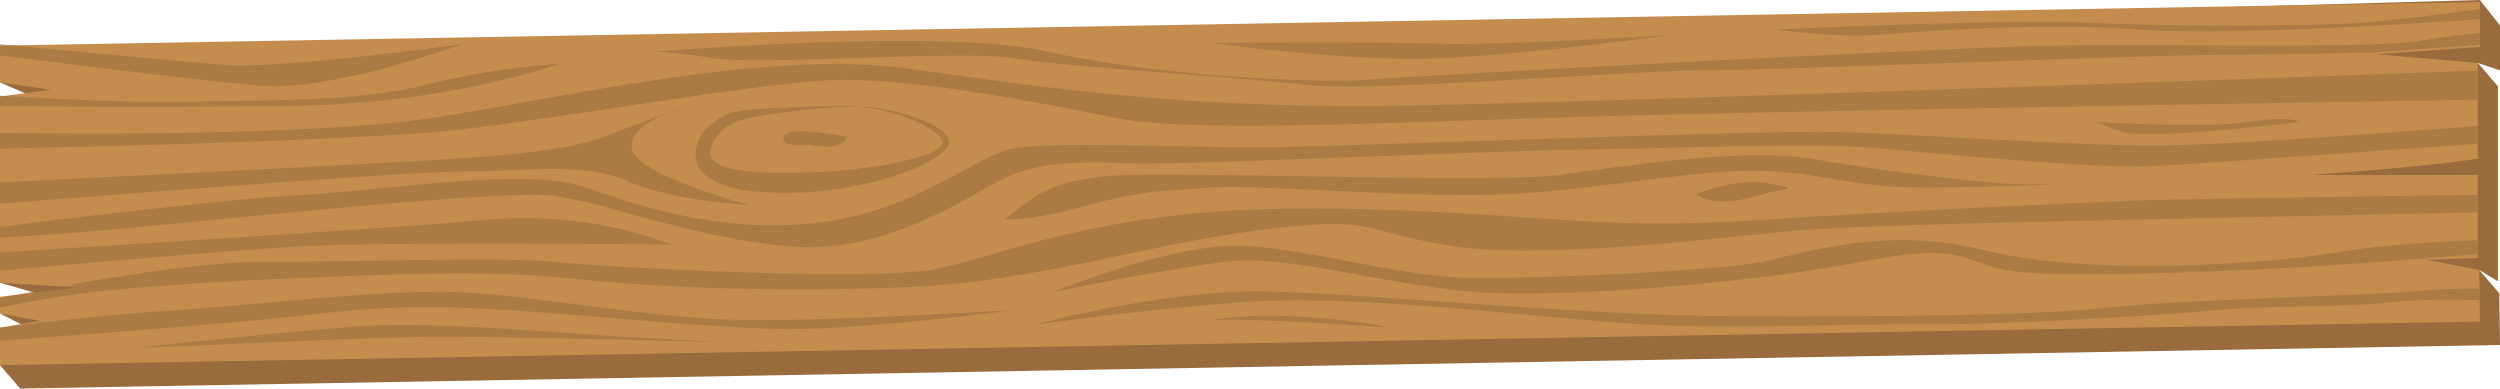 <?xml version="1.0" encoding="utf-8"?>
<!-- Generator: Adobe Illustrator 18.0.0, SVG Export Plug-In . SVG Version: 6.00 Build 0)  -->
<!DOCTYPE svg PUBLIC "-//W3C//DTD SVG 1.1//EN" "http://www.w3.org/Graphics/SVG/1.1/DTD/svg11.dtd">
<svg version="1.1" id="Layer_1" xmlns="http://www.w3.org/2000/svg" xmlns:xlink="http://www.w3.org/1999/xlink" x="0px" y="0px"
	 viewBox="0 0 373.2 58" enable-background="new 0 0 373.2 58" xml:space="preserve">
<g>
	<polygon fill="#9A6C3D" points="373.2,51.5 3,58 0,54.5 9,51.4 0,46.8 14.4,46.4 0,42.2 10.6,16.9 0,12.3 3,10.3 370.2,0 
		373.2,3.8 373.2,10.5 369.9,9.4 372.9,12.9 372.9,42 370.1,40.3 373.1,43.8 	"/>
	<polygon fill="#C58D4D" points="370.2,48 0,54.5 0,48.9 6,47.9 0,46.8 0,44.3 11.4,42.9 0,42.2 0,14.4 7.6,13.4 0,12.3 0,6.8 
		370.2,0.3 370.2,7 354.6,8.1 369.9,9.4 369.9,38.5 362.3,38.8 370.1,40.3 	"/>
	<g>
		<defs>
			<polygon id="SVGID_1_" points="370.2,47.7 0,54.3 0,48.7 6,47.6 0,46.6 0,44 11.4,42.6 0,41.9 0,14.1 7.6,13.2 0,12 0,6.6 
				370.2,0 370.2,6.7 354.6,7.8 369.9,9.2 369.9,38.2 362.3,38.5 370.1,40 			"/>
		</defs>
		<clipPath id="SVGID_2_">
			<use xlink:href="#SVGID_1_"  overflow="visible"/>
		</clipPath>
	</g>
	<path fill="#9A6C3D" d="M345.3,26.1c-1.2,0,7.4-0.5,15.4-1.3c8-0.8,12.2-1.6,12.2-1.6l-1.2,2.9C371.7,26.1,350.1,26.2,345.3,26.1z"
		/>
	<g>
		<defs>
			<polygon id="SVGID_3_" points="370.2,47.7 0,54.3 0,48.7 6,47.6 0,46.6 0,44 11.4,42.6 0,41.9 0,14.1 7.6,13.2 0,12 0,6.6 
				370.2,0 370.2,6.7 354.6,7.8 369.9,9.2 369.9,38.2 362.3,38.5 370.1,40 			"/>
		</defs>
		<clipPath id="SVGID_4_">
			<use xlink:href="#SVGID_3_"  overflow="visible"/>
		</clipPath>
		<g opacity="0.58" clip-path="url(#SVGID_4_)">
			<path fill="#9A6C3D" d="M-2.1,19.8c0,0,46.3,1,67.3-2.3s49.8-10.2,70.9-7.2s41.1,5.8,70.3,5.5s169.9-5.5,169.9-5.5l-1.1,4.5
				c0,0-115.8,1.8-144.2,2.8c-28.4,0.9-54.1,2.1-64.5,0s-31.3-6.3-43.2-5.6s-38,5.4-54.2,7.3s-69.9,2.9-69.9,2.9L-2.1,19.8z"/>
			<path fill="#9A6C3D" d="M83.6,9.5c0,0-16.5,6-39.9,6.3c-23.4,0.3-47.1,0-47.1,0l0.5-1.7c0,0,20.9,1.4,30.9,1.1
				c10.1-0.3,25.4,0.1,35.4-2.5S83.6,9.5,83.6,9.5z"/>
			<path fill="#9A6C3D" d="M0,6.6c0,0,25.7,2.5,33.9,3.1S69,6.6,69,6.6s-19.4,7.1-30.1,6.2S-0.5,8.2-0.5,8.2L0,6.6z"/>
			<g>
				<path fill="#9A6C3D" d="M128.6,15.9c0,0-1.3,0-3.5,0.1c-1.1,0.1-2.4,0.1-4,0.3c-1.5,0.2-3.2,0.3-5.1,0.6
					c-1.9,0.3-3.9,0.6-5.9,1.2c-0.9,0.3-1.8,0.8-2.5,1.6c-0.7,0.7-1.3,1.6-1.5,2.5c-0.2,0.9,0,1.5,0.7,2c0.7,0.5,1.7,0.9,2.8,1.1
					c1.1,0.2,2.3,0.3,3.5,0.4l1.9,0.1l1.8,0c2.4,0,4.9-0.1,7.3-0.2c2.4-0.2,4.8-0.5,7.1-0.8c2.3-0.4,4.5-0.9,6.5-1.5
					c1-0.4,1.9-0.7,2.6-1.3l0.1,0c0,0,0,0,0,0l0.1-0.1c0.1-0.1,0.1-0.1,0.1-0.2c0.1-0.1,0.1-0.3,0.1-0.5c0-0.3-0.3-0.7-0.6-1
					c-1.3-1.2-3-1.9-4.4-2.5c-1.4-0.6-2.7-0.9-3.8-1.2c-1.1-0.2-1.9-0.4-2.5-0.4C128.9,15.9,128.6,15.9,128.6,15.9z M128.6,15.9
					c0,0,1.3,0,3.4,0.4c1.1,0.2,2.4,0.5,3.9,1c1.5,0.5,3.1,1,4.7,2.2c0.4,0.3,0.8,0.7,1,1.3c0.1,0.3,0.1,0.7,0,1
					c-0.1,0.1-0.2,0.3-0.3,0.4l-0.1,0.1c0,0,0,0-0.1,0.1l-0.1,0.1c-0.8,0.8-1.8,1.3-2.8,1.9c-2,1-4.2,1.8-6.5,2.4
					c-2.3,0.6-4.8,1.2-7.3,1.5c-2.5,0.4-5.1,0.5-7.7,0.5l-2-0.1l-1.9-0.1c-1.3-0.1-2.6-0.3-3.9-0.7c-1.3-0.4-2.6-0.9-3.8-1.9
					c-0.6-0.6-1.1-1.3-1.2-2.2c-0.2-0.8,0-1.7,0.2-2.4c0.5-1.4,1.4-2.4,2.4-3.1c1-0.8,2.1-1.4,3.3-1.6c2.2-0.4,4.3-0.5,6.2-0.6
					c1.9-0.1,3.6-0.1,5.2-0.2c1.5,0,2.9-0.1,4-0.1C127.4,15.8,128.6,15.9,128.6,15.9z"/>
			</g>
			<path fill="#9A6C3D" d="M126.4,20.4c0,0-8.8-1.8-9.4,0c-0.6,1.8,3.8,1.2,3.8,1.2C126.1,22.7,126.4,20.4,126.4,20.4z"/>
			<path fill="#9A6C3D" d="M-3.4,27.4c0,0,50.6-2.5,62.8-3.2s24.8-1.4,31.1-3.9c6.3-2.5,12-4.4,12-4.4s-8.7,2.2-8.2,6.2
				c0.5,4,17.5,8.5,17.5,8.5s-11.5-0.6-18-3.5c-6.5-3-15.6-1.5-24.8-1.5s-71.4,5-71.4,5L-3.4,27.4z"/>
			<path fill="#9A6C3D" d="M-2.6,34.2c0,0,33.2-4.3,47.7-5.1c14.5-0.9,33.3-4.1,42-1.2s20,6.9,34.5,5.4c14.5-1.5,23.7-9.7,29-11
				c5.2-1.3,25.8-0.3,36.8-0.3c11,0,74.2-2.6,86.7-2.3s36.3,2.2,49.5,2c13.2-0.2,52.6-3.4,52.6-3.4l1.3,2.6c0,0-46.8,3.4-55.9,3.9
				s-33.9-2.1-43.1-2.8c-9.2-0.7-26,0.1-41.2,0.3c-15.2,0.2-61.9,2.4-68.4,2.1s-13.1-0.4-18.3,1.9s-17.7,11.7-32.5,10.5
				c-14.8-1.2-27.8-6.7-35.8-7.6c-8-0.9-52.2,3.9-65.9,5.1s-20,1.3-20,1.3L-2.6,34.2z"/>
			<path fill="#9A6C3D" d="M312.9,18.2c0,0,16.7,1,22.8,0c6.2-1,7.6,0,7.6,0s-23.2,2.9-26.8,1.4C312.9,18.2,312.9,18.2,312.9,18.2z"
				/>
			<path fill="#9A6C3D" d="M-5.1,38c0,0,66.7-4.1,75.3-5s15-0.3,20.7,0.8c5.7,1.2,9.3,2.7,9.3,2.7S59,36.1,46.4,36.7
				s-48.5,3.9-48.5,3.9L-5.1,38z"/>
			<path fill="#9A6C3D" d="M97.7,7.7c3-0.2,43.5-3.5,58.7,0c15.2,3.5,39.3,4.8,47.8,4.2c8.5-0.7,81.7-4.5,98.4-5
				c16.7-0.5,50.4,0.5,58.6-0.8s14.2-1.7,14.2-1.7l-1,3c0,0-33,0.8-43.5,0.8c-10.5,0-66.3,2.3-76.7,2.3s-50,3.3-59,2.2
				S159,10,151.4,8.7c-7.7-1.3-37.5,1.1-44.8,0S97.7,7.7,97.7,7.7z"/>
			<path fill="#9A6C3D" d="M180.7,6.4c0,0,20.9,2.9,34.4,2.3s34.5-3.5,34.5-3.5s-26.3,1.7-35.7,1.3C204.5,6.2,180.7,6.4,180.7,6.4z"
				/>
			<path fill="#9A6C3D" d="M265,4.4c0,0,34.5-1.6,47-1s34.3,0.5,40.7,0s18.4-2.2,18.4-2.2v1.6c0,0-37.7,2.8-52.1,1.6
				c-14.3-1.1-32.2,0.3-38.5,0.8C274.2,5.7,265,4.4,265,4.4z"/>
			<path fill="#9A6C3D" d="M150,32.7c4.3-3.1,6.3-6.3,19.2-6.6c12.8-0.3,55.3,1.2,63.8,0s27.8-4.2,38-2.3
				c10.2,1.8,26.7,3.7,30.3,3.7c3.7,0,5.3,0,5.3,0s-4.5,0.3-17.5,0.5c-13,0.2-16.5-2.3-26.8-2.5c-10.3-0.2-26.2,3.4-40.8,3.6
				s-34.5-1.6-40.8-1.1c-6.3,0.5-10,0.3-18.5,2.7S150,32.7,150,32.7z"/>
			<path fill="#9A6C3D" d="M-3.4,45.2c0,0,28.3-6.1,42.3-6.1s36-0.8,43.8,0s48.2,3,57.3,1s19-6.3,37.8-8.2s44.2,0.2,53.5,0.8
				c9.3,0.6,17.2,1.1,33.7,0s44-2.4,54.8-2.8c10.8-0.3,55.5-0.9,55.5-0.9v2.6c0,0-35.2,0.7-52.7,1.1s-46.3,0.9-56.5,1.9
				s-37,4.3-50.2,2c-13.2-2.2-10.3-4.5-28.2-2.2c-17.8,2.3-32.8,7.7-53,8.5c-20.2,0.8-38.2-0.1-50.3-1.4s-29.3-0.4-39.4,0
				c-10.1,0.4-23.9,1.2-31.9,2.2s-15.3,2.7-15.3,2.7L-3.4,45.2z"/>
			<path fill="#9A6C3D" d="M253.2,29c0,0,6-2.6,11-1.6s2.2,0.6-1,1.6S255.4,30.8,253.2,29z"/>
			<path fill="#9A6C3D" d="M-2.1,49.2c0,0,14.3-2,27.2-2.8c12.8-0.8,33.7-3.5,45.2-2.7c11.5,0.8,25.5,3.5,38.2,4s41.8-1.4,42.5-1.4
				c0.7,0-24,3.2-35.3,2.8c-11.3-0.3-28.5-2.1-39.7-2.8S58,45.6,45.1,47.1s-48.5,4-48.5,4L-2.1,49.2z"/>
			<path fill="#9A6C3D" d="M20.4,51.9c0,0,21.2-2.3,33.2-3.2c12-0.8,31.7,1.2,40,1.6s13.7,0.8,13.7,0.8s-33.8-1-44.8-0.8
				S29.2,51.7,20.4,51.9z"/>
			<path fill="#9A6C3D" d="M157.2,43.6c0,0,18.1-7.5,28.8-6.9c10.7,0.7,23.4,4.7,34,4.8c10.7,0.1,36.5-1.1,43-2.4
				c6.5-1.3,18.3-5.5,33.5-1.7c15.2,3.8,41.3,2.1,52.1,0.3c10.7-1.8,24.3-1.9,24.3-1.9v1.9c0,0-15.3,1.3-26.4,2s-33.8,1.7-43.9,1
				c-10.1-0.7-7.4-5-24.3-1.7c-16.8,3.3-46.2,5.7-59.2,4.5s-26.8-5.4-35.4-4.5S157.2,43.6,157.2,43.6z"/>
			<path fill="#9A6C3D" d="M154.5,48.5c0.7-0.3,19.2-5.1,33.5-5s48.5,3.7,71.5,3.7c23,0.1,44.5-0.1,55.3-1.3
				c10.8-1.2,40-1.8,46.8-2.5s15.9,0,15.9,0v1.7c0,0-13.9-0.8-20.4,0c-6.5,0.8-19.8,0.5-26.3,1.2c-6.5,0.7-33.5,2.3-43.8,2.1
				c-10.3-0.1-28.3,0.8-42.2,0c-13.8-0.8-40.6-4.4-57.8-3.4C169.9,46.2,154.5,48.5,154.5,48.5z"/>
			<path fill="#9A6C3D" d="M180.7,47.8c0,0,5.8-1.2,15.2-0.4c9.3,0.7,11.2,1.5,11.2,1.5S188.2,47.4,180.7,47.8z"/>
		</g>
	</g>
</g>
</svg>
